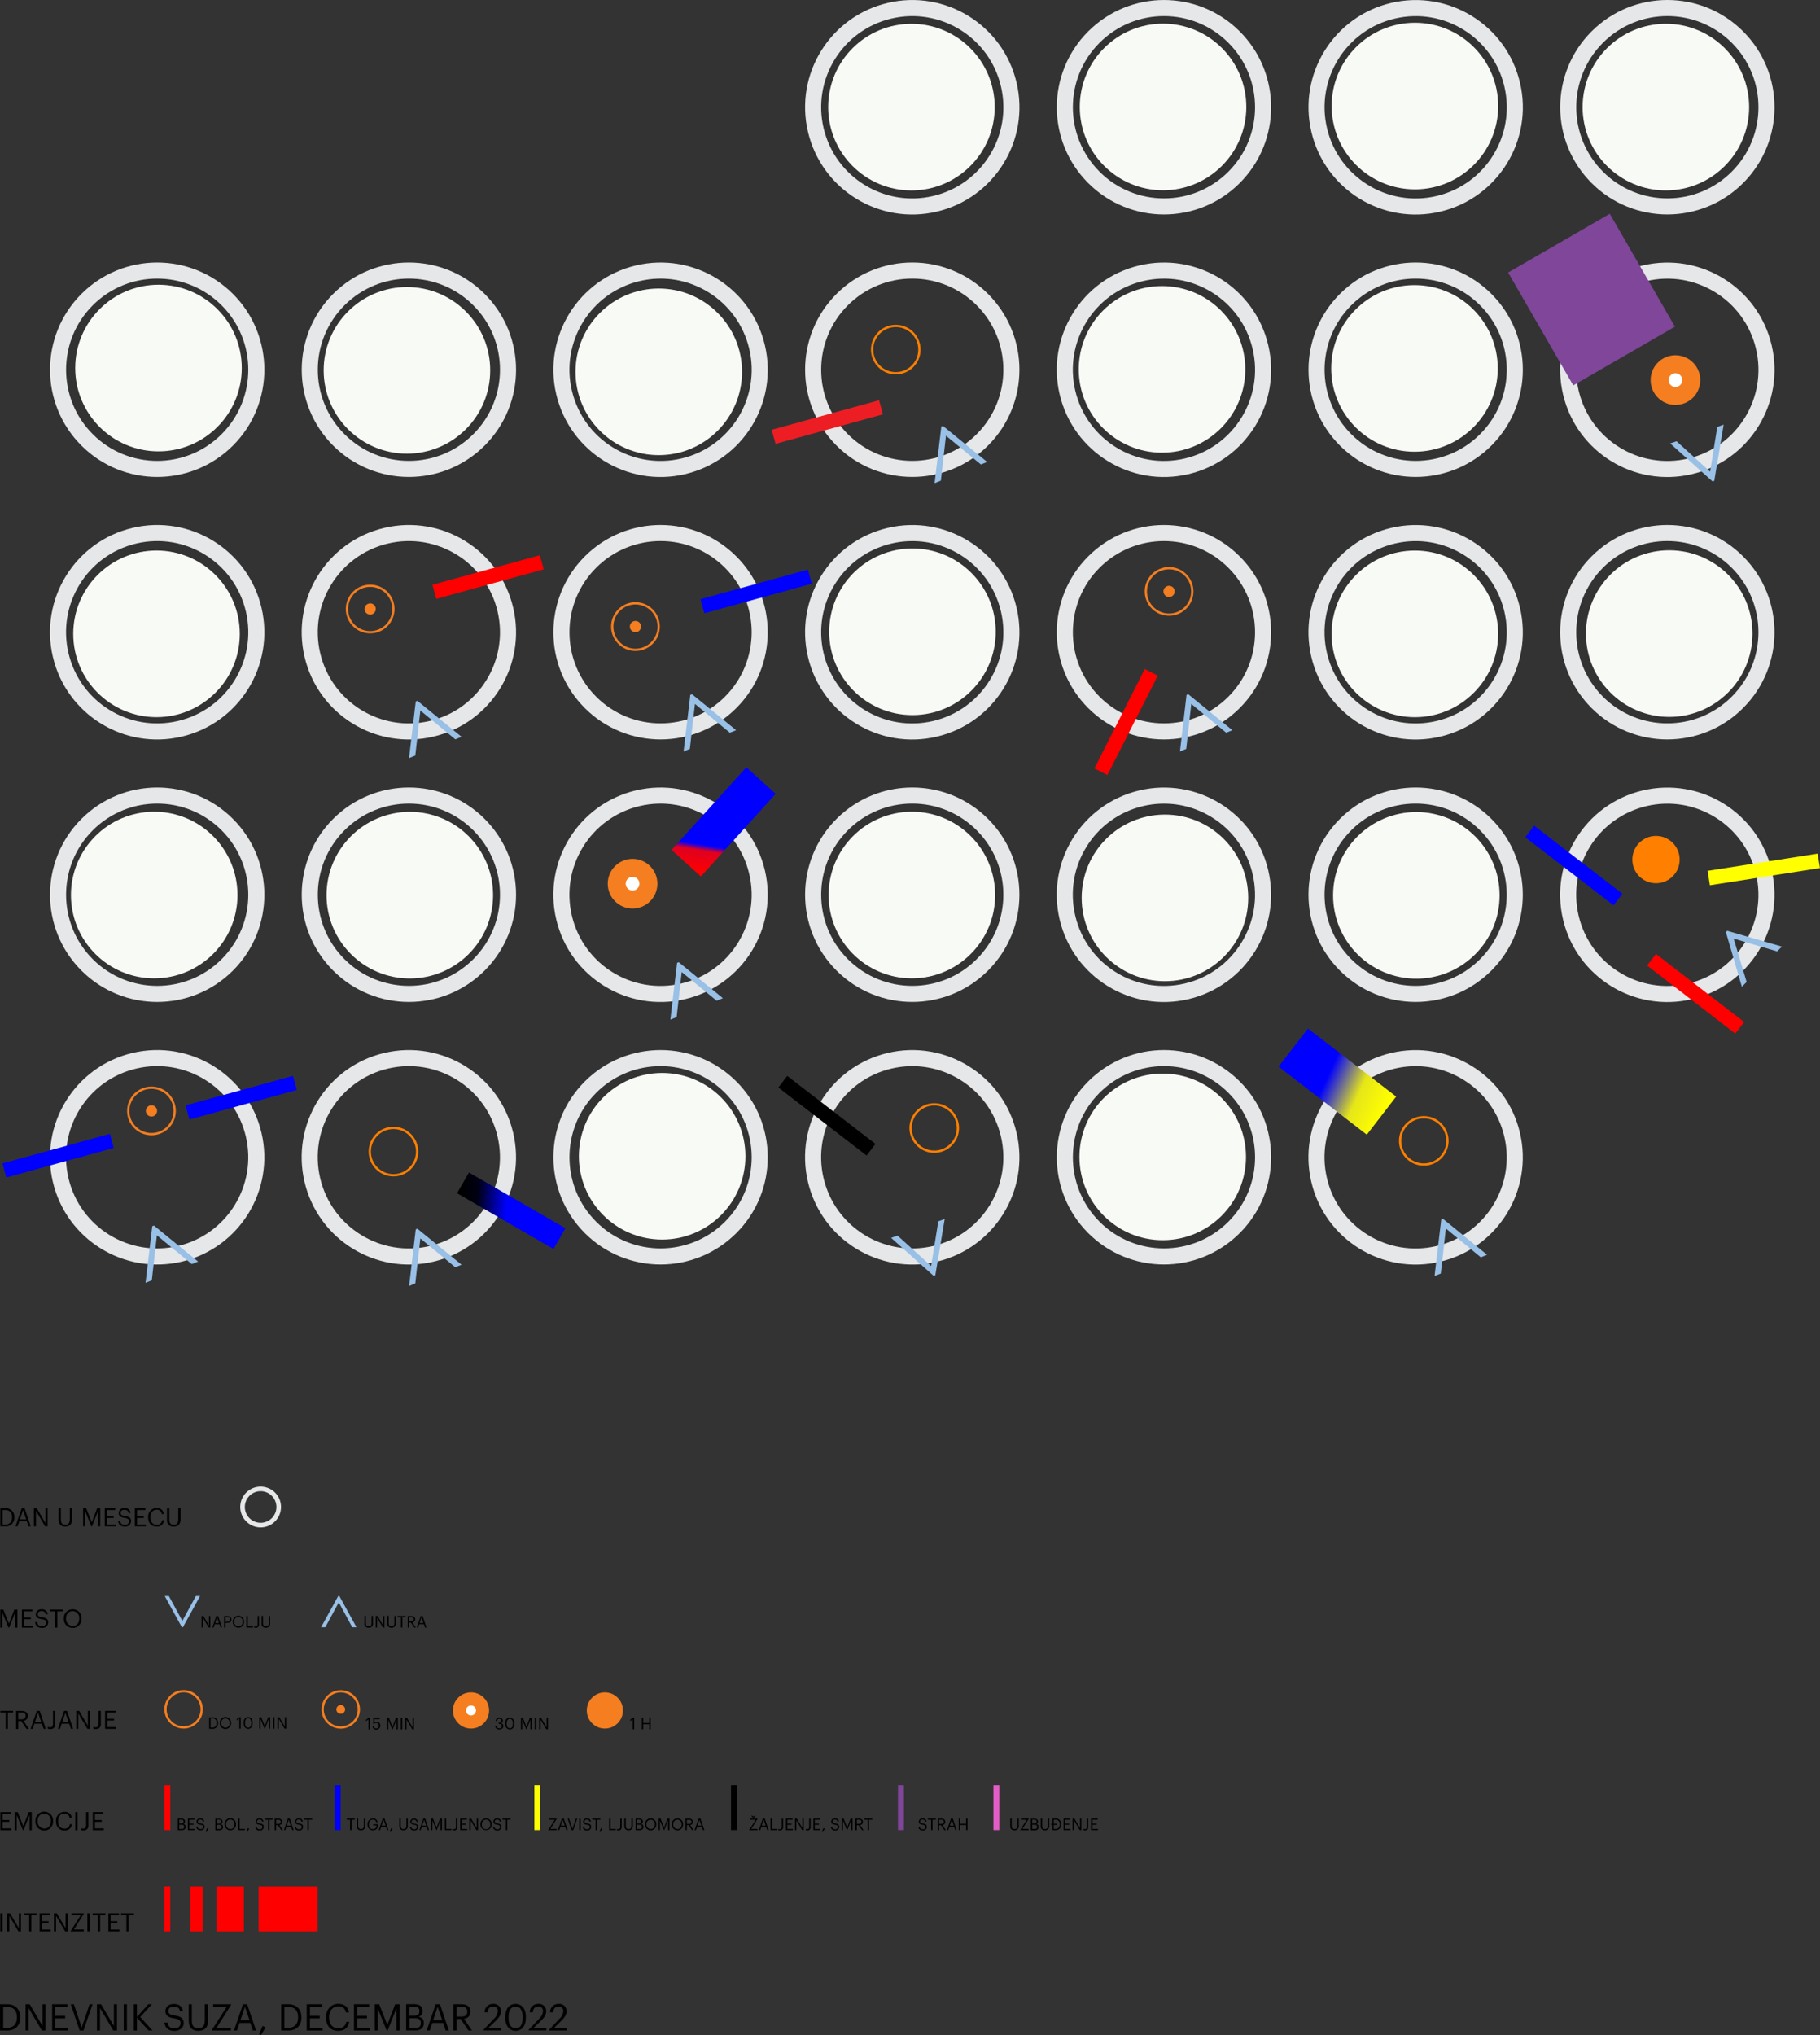 <svg xmlns="http://www.w3.org/2000/svg" xmlns:xlink="http://www.w3.org/1999/xlink" viewBox="0 0 792.92 886.19">
  <rect x="0" y="0" width="792.92" height="886.19" fill="#333333" stroke="none"/>
  <defs>
    <linearGradient id="linear-gradient" x1="405.86" y1="372.11" x2="384.58" y2="408.96" gradientTransform="matrix(-0.4, 0.96, -1.45, -0.26, 1063.12, 101.97)" gradientUnits="userSpaceOnUse">
      <stop offset="0.75" stop-color="blue"/>
      <stop offset="0.8" stop-color="#df0020"/>
      <stop offset="1" stop-color="red"/>
    </linearGradient>
    <linearGradient id="linear-gradient-2" x1="576.64" y1="501.38" x2="618.95" y2="501.38" gradientTransform="matrix(2.01, 0.79, -2.61, 0.61, 710.02, -286.8)" gradientUnits="userSpaceOnUse">
      <stop offset="0.31" stop-color="blue"/>
      <stop offset="0.44" stop-color="blue"/>
      <stop offset="0.74" stop-color="#e6e619"/>
      <stop offset="1" stop-color="#ff0"/>
    </linearGradient>
    <linearGradient id="linear-gradient-3" x1="224.63" y1="543.17" x2="271.01" y2="543.17" gradientTransform="matrix(0.6, 0.87, -1.04, 0.5, 659.52, 62.73)" gradientUnits="userSpaceOnUse">
      <stop offset="0.02"/>
      <stop offset="0.18" stop-color="#000013"/>
      <stop offset="0.45" stop-color="blue"/>
      <stop offset="0.96" stop-color="blue"/>
    </linearGradient>
  </defs>
  <title>dnevnik suza</title>
  <g id="OSTALO2">
    <g id="OSTALO22">
      <g id="OSTALO">
        <path d="M169.12,716.72h.5l7.46,13.58h-1.84l-5.87-10.82L163.5,730.3h-1.84Z" transform="translate(-21.77 -21.7)" fill="#99c0e6"/>
      </g>
      <g id="OSTALO-2" data-name="OSTALO">
        <path d="M95.35,716.72l5.87,10.82,5.87-10.82h1.84l-7.46,13.58H101l-7.46-13.58Z" transform="translate(-21.77 -21.7)" fill="#99c0e6"/>
      </g>
      <g id="OSTALO-3" data-name="OSTALO">
        <circle cx="263.52" cy="744.85" r="7.88" fill="#f47e20"/>
      </g>
      <g id="OSTALO-4" data-name="OSTALO">
        <path d="M101.76,774.43a8.38,8.38,0,1,1,8.38-8.38A8.39,8.39,0,0,1,101.76,774.43Zm0-15.76a7.38,7.38,0,1,0,7.38,7.38A7.39,7.39,0,0,0,101.76,758.67Z" transform="translate(-21.77 -21.7)" fill="#f47e20"/>
      </g>
      <g id="OSTALO-5" data-name="OSTALO">
        <path d="M135.32,686.82a8.88,8.88,0,1,1,8.88-8.88A8.89,8.89,0,0,1,135.32,686.82Zm0-15.76a6.88,6.88,0,1,0,6.88,6.88A6.89,6.89,0,0,0,135.32,671.06Z" transform="translate(-21.77 -21.7)" fill="#e6e7e8"/>
      </g>
      <g id="OSTALO-6" data-name="OSTALO">
        <path d="M170.22,774.47a8.38,8.38,0,1,1,8.38-8.38A8.39,8.39,0,0,1,170.22,774.47Zm0-15.76a7.38,7.38,0,1,0,7.38,7.38A7.39,7.39,0,0,0,170.22,758.71Z" transform="translate(-21.77 -21.7)" fill="#f47e20"/>
        <circle cx="148.45" cy="744.39" r="1.91" fill="#f47e20"/>
      </g>
      <g id="OSTALO-7" data-name="OSTALO">
        <circle cx="205.2" cy="744.85" r="7.88" fill="#f47e20"/>
        <circle cx="205.2" cy="744.85" r="2.18" fill="#fff"/>
      </g>
      <g id="OSTALO-8" data-name="OSTALO">
        <rect x="71.67" y="777.42" width="2.56" height="19.51" fill="red"/>
      </g>
      <g id="OSTALO-9" data-name="OSTALO">
        <rect x="71.65" y="821.52" width="2.56" height="19.51" fill="red"/>
      </g>
      <g id="OSTALO-10" data-name="OSTALO">
        <rect x="82.88" y="821.52" width="5.47" height="19.51" fill="red"/>
      </g>
      <g id="OSTALO-11" data-name="OSTALO">
        <rect x="94.38" y="821.52" width="11.86" height="19.51" fill="red"/>
      </g>
      <g id="OSTALO-12" data-name="OSTALO">
        <rect x="112.68" y="821.52" width="25.7" height="19.51" fill="red"/>
      </g>
      <g id="OSTALO-13" data-name="OSTALO">
        <rect x="145.85" y="777.42" width="2.56" height="19.51" fill="blue"/>
      </g>
      <g id="OSTALO-14" data-name="OSTALO">
        <rect x="232.8" y="777.42" width="2.56" height="19.51" fill="#ff0"/>
      </g>
      <g id="OSTALO-15" data-name="OSTALO">
        <rect x="318.48" y="777.42" width="2.56" height="19.51"/>
      </g>
      <g id="OSTALO-16" data-name="OSTALO">
        <rect x="391.23" y="777.42" width="2.56" height="19.51" fill="#7f469a"/>
      </g>
      <g id="OSTALO-17" data-name="OSTALO">
        <rect x="432.81" y="777.42" width="2.56" height="19.51" fill="#e25dc6"/>
      </g>
    </g>
  </g>
  <g id="KRUGOVI">
    <g id="KRUGOVI11">
      <circle id="KRUG" cx="419.22" cy="68.4" r="43.19" transform="translate(-26.27 76.44) rotate(-13.28)" fill="none" stroke="#e6e7e8" stroke-miterlimit="10" stroke-width="7"/>
      <circle id="KRUG-2" data-name="KRUG" cx="528.87" cy="68.4" r="43.19" transform="translate(84.77 372.3) rotate(-45)" fill="none" stroke="#e6e7e8" stroke-miterlimit="10" stroke-width="7"/>
      <circle id="KRUG-3" data-name="KRUG" cx="638.53" cy="68.4" r="43.19" transform="translate(-20.4 126.83) rotate(-13.28)" fill="none" stroke="#e6e7e8" stroke-miterlimit="10" stroke-width="7"/>
      <circle id="KRUG-4" data-name="KRUG" cx="748.18" cy="68.4" r="43.19" transform="translate(149.01 527.37) rotate(-45)" fill="none" stroke="#e6e7e8" stroke-miterlimit="10" stroke-width="7"/>
      <circle id="KRUG-5" data-name="KRUG" cx="90.25" cy="182.71" r="43.19" transform="translate(-124.53 95.63) rotate(-45)" fill="none" stroke="#e6e7e8" stroke-miterlimit="10" stroke-width="7"/>
      <circle id="KRUG-6" data-name="KRUG" cx="199.91" cy="182.71" r="43.19" transform="translate(-92.41 173.17) rotate(-45)" fill="none" stroke="#e6e7e8" stroke-miterlimit="10" stroke-width="7"/>
      <circle id="KRUG-7" data-name="KRUG" cx="309.56" cy="182.71" r="43.19" transform="translate(-55.46 54.31) rotate(-13.28)" fill="none" stroke="#e6e7e8" stroke-miterlimit="10" stroke-width="7"/>
      <circle id="KRUG-8" data-name="KRUG" cx="419.22" cy="182.71" r="43.19" transform="translate(-28.18 328.24) rotate(-45)" fill="none" stroke="#e6e7e8" stroke-miterlimit="10" stroke-width="7"/>
      <circle id="KRUG-9" data-name="KRUG" cx="528.87" cy="182.71" r="43.19" transform="translate(-49.6 104.69) rotate(-13.28)" fill="none" stroke="#e6e7e8" stroke-miterlimit="10" stroke-width="7"/>
      <circle id="KRUG-10" data-name="KRUG" cx="638.53" cy="182.71" r="43.19" transform="translate(36.06 483.32) rotate(-45)" fill="none" stroke="#e6e7e8" stroke-miterlimit="10" stroke-width="7"/>
      <circle id="KRUG-11" data-name="KRUG" cx="748.18" cy="182.71" r="43.19" transform="translate(-43.73 155.08) rotate(-13.28)" fill="none" stroke="#e6e7e8" stroke-miterlimit="10" stroke-width="7"/>
      <circle id="KRUG-12" data-name="KRUG" cx="90.25" cy="297.02" r="43.19" transform="translate(-87.59 6.98) rotate(-13.28)" fill="none" stroke="#e6e7e8" stroke-miterlimit="10" stroke-width="7"/>
      <circle id="KRUG-13" data-name="KRUG" cx="199.91" cy="297.02" r="43.19" transform="translate(-84.66 32.17) rotate(-13.28)" fill="none" stroke="#e6e7e8" stroke-miterlimit="10" stroke-width="7"/>
      <circle id="KRUG-14" data-name="KRUG" cx="309.56" cy="297.02" r="43.19" transform="translate(-141.13 284.18) rotate(-45)" fill="none" stroke="#e6e7e8" stroke-miterlimit="10" stroke-width="7"/>
      <circle id="KRUG-15" data-name="KRUG" cx="419.22" cy="297.02" r="43.19" transform="translate(-78.79 82.56) rotate(-13.28)" fill="none" stroke="#e6e7e8" stroke-miterlimit="10" stroke-width="7"/>
      <circle id="KRUG-16" data-name="KRUG" cx="528.87" cy="297.02" r="43.19" transform="translate(-76.89 439.26) rotate(-45)" fill="none" stroke="#e6e7e8" stroke-miterlimit="10" stroke-width="7"/>
      <circle id="KRUG-17" data-name="KRUG" cx="638.53" cy="297.02" r="43.19" transform="translate(-72.93 132.94) rotate(-13.28)" fill="none" stroke="#e6e7e8" stroke-miterlimit="10" stroke-width="7"/>
      <circle id="KRUG-18" data-name="KRUG" cx="748.18" cy="297.02" r="43.19" transform="translate(-12.66 594.33) rotate(-45)" fill="none" stroke="#e6e7e8" stroke-miterlimit="10" stroke-width="7"/>
      <circle id="KRUG-19" data-name="KRUG" cx="90.25" cy="411.33" r="43.19" transform="translate(-286.19 162.59) rotate(-45)" fill="none" stroke="#e6e7e8" stroke-miterlimit="10" stroke-width="7"/>
      <circle id="KRUG-20" data-name="KRUG" cx="199.91" cy="411.33" r="43.19" transform="translate(-254.07 240.13) rotate(-45)" fill="none" stroke="#e6e7e8" stroke-miterlimit="10" stroke-width="7"/>
      <circle id="KRUG-21" data-name="KRUG" cx="309.56" cy="411.33" r="43.19" transform="translate(-107.99 60.42) rotate(-13.28)" fill="none" stroke="#e6e7e8" stroke-miterlimit="10" stroke-width="7"/>
      <circle id="KRUG-22" data-name="KRUG" cx="419.22" cy="411.33" r="43.19" transform="translate(-189.84 395.2) rotate(-45)" fill="none" stroke="#e6e7e8" stroke-miterlimit="10" stroke-width="7"/>
      <circle id="KRUG-23" data-name="KRUG" cx="528.87" cy="411.33" r="43.19" transform="translate(-102.13 110.81) rotate(-13.28)" fill="none" stroke="#e6e7e8" stroke-miterlimit="10" stroke-width="7"/>
      <circle id="KRUG-24" data-name="KRUG" cx="638.53" cy="411.33" r="43.19" transform="translate(-125.61 550.28) rotate(-45)" fill="none" stroke="#e6e7e8" stroke-miterlimit="10" stroke-width="7"/>
      <circle id="KRUG-25" data-name="KRUG" cx="748.18" cy="411.33" r="43.19" transform="translate(-96.26 161.2) rotate(-13.28)" fill="none" stroke="#e6e7e8" stroke-miterlimit="10" stroke-width="7"/>
      <circle id="KRUG-26" data-name="KRUG" cx="90.25" cy="525.65" r="43.19" transform="translate(-140.12 13.09) rotate(-13.28)" fill="none" stroke="#e6e7e8" stroke-miterlimit="10" stroke-width="7"/>
      <circle id="KRUG-27" data-name="KRUG" cx="199.91" cy="525.65" r="43.19" transform="translate(-137.19 38.29) rotate(-13.28)" fill="none" stroke="#e6e7e8" stroke-miterlimit="10" stroke-width="7"/>
      <circle id="KRUG-28" data-name="KRUG" cx="309.56" cy="525.65" r="43.19" transform="translate(-302.79 351.15) rotate(-45)" fill="none" stroke="#e6e7e8" stroke-miterlimit="10" stroke-width="7"/>
      <circle id="KRUG-29" data-name="KRUG" cx="419.22" cy="525.65" r="43.19" transform="translate(-131.32 88.67) rotate(-13.28)" fill="none" stroke="#e6e7e8" stroke-miterlimit="10" stroke-width="7"/>
      <circle id="KRUG-30" data-name="KRUG" cx="528.87" cy="525.65" r="43.19" transform="translate(-238.55 506.22) rotate(-45)" fill="none" stroke="#e6e7e8" stroke-miterlimit="10" stroke-width="7"/>
      <circle id="KRUG-31" data-name="KRUG" cx="638.53" cy="525.65" r="43.19" transform="translate(-125.46 139.06) rotate(-13.28)" fill="none" stroke="#e6e7e8" stroke-miterlimit="10" stroke-width="7"/>
    </g>
  </g>
  <g id="PODACI">
    <g id="PODACI11">
      <path id="PODACI-2" data-name="PODACI" d="M322.51,324.29l.74-.29,19.23,15.67-2.72,1.11-15.22-12.54-2.22,19.59-2.73,1.11Z" transform="translate(-21.77 -21.7)" fill="#99c0e6"/>
      <g id="PODACI-3" data-name="PODACI">
        <path id="PODACI-4" data-name="PODACI" d="M202.89,327.18l.73-.3,19.24,15.68-2.73,1.1-15.22-12.54-2.21,19.6-2.73,1.1Z" transform="translate(-21.77 -21.7)" fill="#99c0e6"/>
        <path id="PODACI-5" data-name="PODACI" d="M431.87,207.48l.74-.29,19.24,15.68-2.73,1.1L433.9,211.43,431.68,231l-2.73,1.1Z" transform="translate(-21.77 -21.7)" fill="#99c0e6"/>
        <path id="PODACI-6" data-name="PODACI" d="M538.71,324.29l.73-.29,19.24,15.67L556,340.78l-15.22-12.54-2.21,19.59-2.73,1.11Z" transform="translate(-21.77 -21.7)" fill="#99c0e6"/>
        <circle id="PODACI-7" data-name="PODACI" cx="390.26" cy="152.23" r="10.31" fill="none" stroke="#ff7f00" stroke-miterlimit="10"/>
        <g id="PODACI-8" data-name="PODACI">
          <circle id="PODACI-9" data-name="PODACI" cx="161.27" cy="265.2" r="10.12" fill="none" stroke="#f47e20" stroke-miterlimit="10"/>
          <circle id="PODACI-10" data-name="PODACI" cx="161.27" cy="265.2" r="2.45" fill="#f47e20"/>
        </g>
        <g id="PODACI-11" data-name="PODACI">
          <circle id="PODACI-12" data-name="PODACI" cx="276.85" cy="272.85" r="10.12" fill="none" stroke="#f47e20" stroke-miterlimit="10"/>
          <circle id="PODACI-13" data-name="PODACI" cx="276.85" cy="272.85" r="2.45" fill="#f47e20"/>
        </g>
        <g id="PODACI-14" data-name="PODACI">
          <circle id="PODACI-15" data-name="PODACI" cx="509.33" cy="257.54" r="10.12" fill="none" stroke="#f47e20" stroke-miterlimit="10"/>
          <circle id="PODACI-16" data-name="PODACI" cx="509.33" cy="257.54" r="2.45" fill="#f47e20"/>
        </g>
        <rect id="PODACI-17" data-name="PODACI" x="231.21" y="248.71" width="6.36" height="48.53" transform="translate(11.5 549.61) rotate(-105.36)" fill="red"/>
        <rect id="PODACI-18" data-name="PODACI" x="347.97" y="254.98" width="6.36" height="48.53" transform="translate(153.16 670.13) rotate(-105.36)" fill="blue"/>
        <rect id="PODACI-19" data-name="PODACI" x="509.22" y="311.84" width="6.36" height="48.53" transform="translate(185.34 -216.93) rotate(26.86)" fill="red"/>
        <rect id="PODACI-20" data-name="PODACI" x="379" y="181.22" width="6.36" height="48.53" transform="translate(263.53 606.75) rotate(-105.36)" fill="#ec1e24"/>
        <g id="PODACI-21" data-name="PODACI">
          <path d="M752.19,213.85l14.61,13.24,3.14-19.47,2.77-1-4.08,24.48-.75.26-18.47-16.57Z" transform="translate(-21.77 -21.7)" fill="#99c0e6"/>
          <g>
            <circle cx="729.94" cy="165.52" r="10.82" fill="#f47e20"/>
            <circle cx="729.94" cy="165.52" r="2.99" fill="#fff"/>
          </g>
          <rect x="689.57" y="123.77" width="51.15" height="56.76" transform="translate(1388.79 -95.35) rotate(150)" fill="#7f469a"/>
          <g>
            <path d="M316.75,441l.73-.3,19.24,15.68-2.73,1.1L318.77,445l-2.21,19.6-2.73,1.1Z" transform="translate(-21.77 -21.7)" fill="#99c0e6"/>
            <g>
              <circle cx="275.59" cy="384.82" r="10.82" fill="#f47e20"/>
              <circle cx="275.59" cy="384.82" r="2.99" fill="#fff"/>
            </g>
            <rect x="328.37" y="355.34" width="17.24" height="48.53" transform="translate(310.18 865.47) rotate(-137.83)" fill="url(#linear-gradient)"/>
            <g>
              <path d="M202.89,557.06l.73-.3,19.24,15.68-2.73,1.1L204.91,561l-2.21,19.6L200,581.7Z" transform="translate(-21.77 -21.7)" fill="#99c0e6"/>
              <path d="M649.68,552.73l.73-.29,19.24,15.67-2.73,1.11L651.7,556.68l-2.21,19.59-2.73,1.11Z" transform="translate(-21.77 -21.7)" fill="#99c0e6"/>
              <path d="M773.69,427.6l.56-.57,23.85,6.88L796,436l-18.92-5.57,5.65,18.89-2.08,2.09Z" transform="translate(-21.77 -21.7)" fill="#99c0e6"/>
              <path d="M88.1,555.68l.73-.3,19.24,15.68-2.73,1.11L90.12,559.63l-2.21,19.59-2.73,1.11Z" transform="translate(-21.77 -21.7)" fill="#99c0e6"/>
              <path d="M412.82,559.77,427.43,573l3.14-19.47,2.78-1-4.08,24.48-.75.27L410,560.74Z" transform="translate(-21.77 -21.7)" fill="#99c0e6"/>
              <circle cx="407.03" cy="491.22" r="10.31" fill="none" stroke="#ff7f00" stroke-miterlimit="10"/>
              <circle cx="171.41" cy="501.47" r="10.31" fill="none" stroke="#ff7f00" stroke-miterlimit="10"/>
              <circle cx="620.3" cy="496.81" r="10.31" fill="none" stroke="#ff7f00" stroke-miterlimit="10"/>
              <circle cx="721.47" cy="374.32" r="10.31" fill="#ff7f00"/>
              <g>
                <circle cx="65.99" cy="483.76" r="10.12" fill="none" stroke="#f47e20" stroke-miterlimit="10"/>
                <circle cx="65.99" cy="483.76" r="2.45" fill="#f47e20"/>
              </g>
              <rect x="123.66" y="475.41" width="6.36" height="48.53" transform="translate(-343.14 732.66) rotate(-105.36)" fill="blue"/>
              <rect x="43.88" y="500.67" width="6.36" height="48.53" transform="translate(-468.41 687.68) rotate(-105.36)" fill="blue"/>
              <rect x="704.29" y="374.4" width="6.36" height="48.53" transform="translate(-62 693.79) rotate(-52.37)" fill="blue"/>
              <rect x="593.96" y="468.49" width="20.96" height="48.53" transform="translate(-176.64 648.84) rotate(-52.37)" fill="url(#linear-gradient-2)"/>
              <rect x="378.85" y="483.33" width="6.36" height="48.53" transform="translate(-274.99 478.49) rotate(-52.37)"/>
              <rect x="787.05" y="376.07" width="6.36" height="48.53" transform="translate(495.02 1221.22) rotate(-98.89)" fill="#ff0"/>
              <rect x="757.35" y="430.26" width="6.36" height="48.53" transform="translate(-85.58 757.56) rotate(-52.37)" fill="red"/>
              <rect x="239.28" y="524.67" width="10.41" height="48.53" transform="translate(-374.91 464.5) rotate(-60)" fill="url(#linear-gradient-3)"/>
            </g>
          </g>
        </g>
      </g>
      <circle id="SIVI" cx="397.09" cy="46.65" r="36.28" fill="#f8faf6"/>
      <circle id="SIVI-2" data-name="SIVI" cx="506.7" cy="46.58" r="36.28" fill="#f8faf6"/>
      <circle id="SIVI-3" data-name="SIVI" cx="616.44" cy="46.18" r="36.28" fill="#f8faf6"/>
      <circle id="SIVI-4" data-name="SIVI" cx="725.77" cy="46.64" r="36.28" fill="#f8faf6"/>
      <circle id="SIVI-5" data-name="SIVI" cx="69.05" cy="160.27" r="36.28" fill="#f8faf6"/>
      <circle id="SIVI-6" data-name="SIVI" cx="177.29" cy="161.27" r="36.28" fill="#f8faf6"/>
      <circle id="SIVI-7" data-name="SIVI" cx="287.01" cy="161.92" r="36.28" fill="#f8faf6"/>
      <circle id="SIVI-8" data-name="SIVI" cx="506.26" cy="160.84" r="36.28" fill="#f8faf6"/>
      <circle id="SIVI-9" data-name="SIVI" cx="616.25" cy="160.43" r="36.28" fill="#f8faf6"/>
      <circle id="SIVI-10" data-name="SIVI" cx="68.19" cy="276.02" r="36.28" fill="#f8faf6"/>
      <circle id="SIVI-11" data-name="SIVI" cx="397.53" cy="275.12" r="36.28" fill="#f8faf6"/>
      <circle id="SIVI-12" data-name="SIVI" cx="616.42" cy="276.03" r="36.28" fill="#f8faf6"/>
      <circle id="SIVI-13" data-name="SIVI" cx="727.23" cy="275.91" r="36.28" fill="#f8faf6"/>
      <circle id="SIVI-14" data-name="SIVI" cx="67.19" cy="389.76" r="36.28" fill="#f8faf6"/>
      <circle id="SIVI-15" data-name="SIVI" cx="178.54" cy="389.81" r="36.28" fill="#f8faf6"/>
      <circle id="SIVI-16" data-name="SIVI" cx="397.28" cy="389.76" r="36.28" fill="#f8faf6"/>
      <circle id="SIVI-17" data-name="SIVI" cx="507.53" cy="391" r="36.28" fill="#f8faf6"/>
      <circle id="SIVI-18" data-name="SIVI" cx="617.06" cy="389.9" r="36.28" fill="#f8faf6"/>
      <circle id="SIVI-19" data-name="SIVI" cx="288.48" cy="503.51" r="36.28" fill="#f8faf6"/>
      <circle id="SIVI-20" data-name="SIVI" cx="506.56" cy="503.78" r="36.28" fill="#f8faf6"/>
    </g>
  </g>
  <g id="TEKSTOVI">
    <g id="TEKSTOVI11">
      <path d="M24.79,894.48h-3v11.45h3c4,0,5.83-2.51,5.83-5.68v-.15C30.59,896.92,28.73,894.48,24.79,894.48Zm4.36,5.75c0,2.8-1.48,4.56-4.42,4.56H23.16V895.6h1.55c3.16,0,4.44,1.86,4.44,4.5Z" transform="translate(-21.77 -21.7)"/>
      <polygon points="18.52 882.24 12.95 872.78 11.14 872.78 11.14 884.22 12.46 884.22 12.46 874.41 18.24 884.22 19.84 884.22 19.84 872.78 18.52 872.78 18.52 882.24"/>
      <polygon points="24.11 878.94 28.37 878.94 28.37 877.8 24.11 877.8 24.11 873.91 29.39 873.91 29.39 872.78 22.72 872.78 22.72 884.22 29.68 884.22 29.68 883.09 24.11 883.09 24.11 878.94"/>
      <polygon points="35.6 882.88 32.19 872.78 30.82 872.78 34.7 884.22 36.37 884.22 40.32 872.78 39.01 872.78 35.6 882.88"/>
      <polygon points="49.62 882.24 44.05 872.78 42.24 872.78 42.24 884.22 43.57 884.22 43.57 874.41 49.35 884.22 50.95 884.22 50.95 872.78 49.62 872.78 49.62 882.24"/>
      <rect x="53.9" y="872.78" width="1.39" height="11.44"/>
      <polygon points="66.18 872.76 64.63 872.76 59.65 878.28 59.65 872.78 58.26 872.78 58.26 884.22 59.65 884.22 59.65 878.64 64.75 884.22 66.44 884.22 61.09 878.33 66.18 872.76"/>
      <path d="M97.88,899.37c-2.34-.36-2.75-.93-2.75-2s.81-1.86,2.38-1.86,2.42.59,2.69,2h1.25c-.22-2-1.65-3.15-3.94-3.15s-3.68,1.34-3.68,3.1c0,2,1.42,2.79,3.83,3.16,2.17.35,2.76.89,2.76,2.19a2.32,2.32,0,0,1-2.6,2.16c-2.31,0-2.85-1.15-3-2.51H93.45c.2,1.95,1.31,3.63,4.37,3.63,2.27,0,4-1.45,4-3.38C101.77,900.53,100.42,899.77,97.88,899.37Z" transform="translate(-21.77 -21.7)"/>
      <path d="M111,901.38c0,2.8-1.09,3.54-2.91,3.54s-2.75-.93-2.75-3.33v-7.11H104v7.27c0,2.79,1.49,4.32,4.12,4.32,2.94,0,4.34-1.71,4.34-4.5v-7.09H111Z" transform="translate(-21.77 -21.7)"/>
      <polygon points="92.86 873.91 98.77 873.91 92.29 884 92.29 884.22 100.59 884.22 100.59 883.04 94.38 883.04 100.69 872.99 100.69 872.78 92.86 872.78 92.86 873.91"/>
      <path d="M127.64,894.48l-3.94,11.45H125l1.11-3.3h4.72l1.12,3.3h1.38l-3.88-11.45Zm-1.14,7,2-5.89,2,5.89Z" transform="translate(-21.77 -21.7)"/>
      <polygon points="112.88 885.74 113.74 886.19 115.71 882.85 114.42 882.24 112.88 885.74"/>
      <path d="M147.29,894.48h-3v11.45h3c4,0,5.83-2.51,5.83-5.68v-.15C153.08,896.92,151.22,894.48,147.29,894.48Zm4.35,5.75c0,2.8-1.47,4.56-4.42,4.56h-1.57V895.6h1.56c3.15,0,4.43,1.86,4.43,4.5Z" transform="translate(-21.77 -21.7)"/>
      <polygon points="135.02 878.94 139.28 878.94 139.28 877.8 135.02 877.8 135.02 873.91 140.31 873.91 140.31 872.78 133.63 872.78 133.63 884.22 140.59 884.22 140.59 883.09 135.02 883.09 135.02 878.94"/>
      <path d="M169.11,904.94c-2.46,0-3.94-1.77-3.94-4.68v-.13c0-2.88,1.59-4.72,4-4.72a2.89,2.89,0,0,1,3.25,2.64h1.37c-.24-2.48-2.25-3.74-4.64-3.74-3.1,0-5.38,2.45-5.38,5.84v.13c0,3.52,2,5.79,5.35,5.79,2.56,0,4.39-1.29,4.79-3.94h-1.3A3.17,3.17,0,0,1,169.11,904.94Z" transform="translate(-21.77 -21.7)"/>
      <polygon points="155.6 878.94 159.86 878.94 159.86 877.8 155.6 877.8 155.6 873.91 160.88 873.91 160.88 872.78 154.21 872.78 154.21 884.22 161.17 884.22 161.17 883.09 155.6 883.09 155.6 878.94"/>
      <polygon points="168.74 881.7 165.2 872.78 163.26 872.78 163.26 884.22 164.54 884.22 164.54 874.59 168.46 884.22 168.9 884.22 172.69 874.59 172.69 884.22 174.08 884.22 174.08 872.78 172.16 872.78 168.74 881.7"/>
      <path d="M204.12,899.93a2.35,2.35,0,0,0,1.73-2.42v-.07c0-2.25-1.56-3-3.68-3h-3.45v11.45h3.93c2.29,0,3.76-1,3.76-3.2v-.07C206.41,901.17,205.78,900.33,204.12,899.93Zm-4-4.36h2c1.6,0,2.36.53,2.36,1.83v.06c0,1.41-.64,2-2.32,2h-2.08Zm5,7.14c0,1.39-.77,2.13-2.44,2.13h-2.52v-4.27h2.33c1.84,0,2.63.67,2.63,2.08Z" transform="translate(-21.77 -21.7)"/>
      <path d="M211.59,894.48l-3.94,11.45H209l1.11-3.3h4.72l1.12,3.3h1.38l-3.88-11.45Zm-1.14,7,2-5.89,2,5.89Z" transform="translate(-21.77 -21.7)"/>
      <path d="M226.74,897.73v-.06c0-2.29-1.8-3.19-4-3.19H219.3v11.45h1.39v-5h1.76l3.41,5h1.56l-3.51-5.08A3.07,3.07,0,0,0,226.74,897.73Zm-6.05,2.12V895.6h2.15c1.55,0,2.51.52,2.51,2.07v.06c0,1.41-.88,2.12-2.51,2.12Z" transform="translate(-21.77 -21.7)"/>
      <path d="M237.75,901.72c1.41-1.38,2.31-2.76,2.31-4.16a3.12,3.12,0,0,0-3.46-3.22,3.59,3.59,0,0,0-3.72,3.66h1.3c.23-1.79,1.09-2.54,2.42-2.54a1.88,1.88,0,0,1,2.05,2,4.89,4.89,0,0,1-1.65,3.31l-4.55,4.79v.32h7.67v-1.14H234.6Z" transform="translate(-21.77 -21.7)"/>
      <path d="M246.41,894.34c-2.81,0-4.52,2.18-4.52,5.55v.64c0,3.33,1.81,5.54,4.55,5.54s4.43-2.24,4.43-5.57v-.64C250.87,896.6,249.22,894.34,246.41,894.34Zm3.05,6.15c0,2.89-1,4.43-3,4.43s-3.12-1.5-3.12-4.4v-.64c0-2.82,1.15-4.42,3.09-4.42s3.05,1.73,3.05,4.39Z" transform="translate(-21.77 -21.7)"/>
      <path d="M257.43,901.72c1.41-1.38,2.31-2.76,2.31-4.16a3.12,3.12,0,0,0-3.46-3.22,3.59,3.59,0,0,0-3.72,3.66h1.3c.22-1.79,1.09-2.54,2.42-2.54a1.88,1.88,0,0,1,2.05,2,4.89,4.89,0,0,1-1.65,3.31l-4.55,4.79v.32h7.67v-1.14h-5.52Z" transform="translate(-21.77 -21.7)"/>
      <path d="M266.29,901.72c1.41-1.38,2.31-2.76,2.31-4.16a3.12,3.12,0,0,0-3.46-3.22,3.57,3.57,0,0,0-3.71,3.66h1.29c.23-1.79,1.09-2.54,2.42-2.54a1.88,1.88,0,0,1,2.05,2,4.89,4.89,0,0,1-1.65,3.31L261,905.61v.32h7.66v-1.14h-5.52Z" transform="translate(-21.77 -21.7)"/>
      <path d="M28,682.46v-.1a3.61,3.61,0,0,0-4-3.86H21.91v7.86H24A3.65,3.65,0,0,0,28,682.46Zm-5.11,3.12v-6.31h1.07A2.75,2.75,0,0,1,27,682.36v.08a2.8,2.8,0,0,1-3,3.14Z" transform="translate(-21.77 -21.7)"/>
      <path d="M30.19,684.09h3.24l.77,2.27h.95l-2.66-7.86H31.23l-2.7,7.86h.9Zm1.63-4.8,1.36,4.05H30.45Z" transform="translate(-21.77 -21.7)"/>
      <polygon points="15.68 657.91 19.65 664.66 20.75 664.66 20.75 656.79 19.84 656.79 19.84 663.29 16.01 656.79 14.77 656.79 14.77 664.66 15.68 664.66 15.68 657.91"/>
      <path d="M50.18,686.46c2,0,3-1.18,3-3.09V678.5h-1v4.74c0,1.92-.75,2.43-2,2.43s-1.89-.64-1.89-2.29V678.5h-1v5C47.35,685.4,48.37,686.46,50.18,686.46Z" transform="translate(-21.77 -21.7)"/>
      <polygon points="37.1 658.03 39.79 664.66 40.09 664.66 42.7 658.03 42.7 664.66 43.66 664.66 43.66 656.79 42.33 656.79 39.98 662.92 37.55 656.79 36.22 656.79 36.22 664.66 37.1 664.66 37.1 658.03"/>
      <polygon points="50.42 663.88 46.59 663.88 46.59 661.03 49.52 661.03 49.52 660.25 46.59 660.25 46.59 657.57 50.22 657.57 50.22 656.79 45.63 656.79 45.63 664.66 50.42 664.66 50.42 663.88"/>
      <path d="M78.89,684.14c0-1.49-.93-2-2.68-2.29-1.6-.24-1.89-.64-1.89-1.41s.56-1.27,1.64-1.27,1.66.4,1.85,1.39h.86A2.4,2.4,0,0,0,76,678.4a2.28,2.28,0,0,0-2.53,2.13c0,1.4,1,1.91,2.63,2.17,1.49.24,1.9.61,1.9,1.51a1.6,1.6,0,0,1-1.79,1.48c-1.59,0-2-.79-2.08-1.73h-.93c.15,1.35.91,2.5,3,2.5A2.48,2.48,0,0,0,78.89,684.14Z" transform="translate(-21.77 -21.7)"/>
      <polygon points="63.54 663.88 59.71 663.88 59.71 661.03 62.64 661.03 62.64 660.25 59.71 660.25 59.71 657.57 63.34 657.57 63.34 656.79 58.76 656.79 58.76 664.66 63.54 664.66 63.54 663.88"/>
      <path d="M90,685.68c-1.69,0-2.7-1.21-2.7-3.21v-.09c0-2,1.08-3.25,2.71-3.25A2,2,0,0,1,92.2,681h.94A2.91,2.91,0,0,0,90,678.37a3.74,3.74,0,0,0-3.69,4v.09c0,2.42,1.39,4,3.67,4a3,3,0,0,0,3.29-2.71h-.89A2.18,2.18,0,0,1,90,685.68Z" transform="translate(-21.77 -21.7)"/>
      <path d="M97.43,686.46c2,0,3-1.18,3-3.09V678.5h-1v4.74c0,1.92-.75,2.43-2,2.43s-1.89-.64-1.89-2.29V678.5h-1v5A2.63,2.63,0,0,0,97.43,686.46Z" transform="translate(-21.77 -21.7)"/>
      <polygon points="1.01 702.15 3.71 708.77 4 708.77 6.61 702.15 6.61 708.77 7.57 708.77 7.57 700.91 6.25 700.91 3.89 707.03 1.46 700.91 0.13 700.91 0.13 708.77 1.01 708.77 1.01 702.15"/>
      <polygon points="14.13 701.69 14.13 700.91 9.55 700.91 9.55 708.77 14.33 708.77 14.33 707.99 10.5 707.99 10.5 705.14 13.43 705.14 13.43 704.36 10.5 704.36 10.5 701.69 14.13 701.69"/>
      <path d="M39.87,723.28c1.09,0,1.66.41,1.85,1.4h.86a2.39,2.39,0,0,0-2.71-2.17,2.29,2.29,0,0,0-2.53,2.14c0,1.39,1,1.91,2.63,2.16s1.91.62,1.91,1.51a1.61,1.61,0,0,1-1.8,1.49c-1.58,0-2-.8-2.08-1.73h-.92c.14,1.34.9,2.5,3,2.5a2.48,2.48,0,0,0,2.72-2.33c0-1.48-.92-2-2.67-2.28s-1.9-.64-1.9-1.41S38.79,723.28,39.87,723.28Z" transform="translate(-21.77 -21.7)"/>
      <polygon points="24.01 708.77 24.97 708.77 24.97 701.69 27.26 701.69 27.26 700.91 21.72 700.91 21.72 701.69 24.01 701.69 24.01 708.77"/>
      <path d="M49.56,726.51v.08a3.85,3.85,0,0,0,3.9,4,3.8,3.8,0,0,0,3.82-4v-.09a3.78,3.78,0,0,0-3.84-4A3.82,3.82,0,0,0,49.56,726.51Zm3.88-3.23a2.89,2.89,0,0,1,2.85,3.19v.09c0,1.9-1.08,3.22-2.83,3.22a3,3,0,0,1-2.91-3.2v-.08C50.55,724.62,51.61,723.28,53.44,723.28Z" transform="translate(-21.77 -21.7)"/>
      <polygon points="5.71 745 0.18 745 0.18 745.78 2.46 745.78 2.46 752.87 3.42 752.87 3.42 745.78 5.71 745.78 5.71 745"/>
      <path d="M33.9,768.94v0c0-1.58-1.24-2.19-2.75-2.19H28.79v7.86h.95v-3.42H31l2.35,3.42h1.06L32,771.08A2.1,2.1,0,0,0,33.9,768.94Zm-1,0c0,1-.6,1.45-1.72,1.45H29.74v-2.91h1.48c1.06,0,1.72.35,1.72,1.42Z" transform="translate(-21.77 -21.7)"/>
      <path d="M37.81,766.71l-2.71,7.86H36l.76-2.26H40l.77,2.26h.94l-2.66-7.86ZM37,771.55l1.37-4,1.36,4Z" transform="translate(-21.77 -21.7)"/>
      <path d="M44.86,772.39c0,1.06-.5,1.5-1.28,1.5a2.4,2.4,0,0,1-1-.22v.79a2.18,2.18,0,0,0,1.1.21,2,2,0,0,0,2.17-2.23v-5.73h-1Z" transform="translate(-21.77 -21.7)"/>
      <path d="M49.68,766.71,47,774.57h.9l.76-2.26h3.25l.77,2.26h.94l-2.66-7.86Zm-.79,4.84,1.37-4,1.36,4Z" transform="translate(-21.77 -21.7)"/>
      <polygon points="39.19 745 38.28 745 38.28 751.5 34.45 745 33.21 745 33.21 752.87 34.12 752.87 34.12 746.12 38.09 752.87 39.19 752.87 39.19 745"/>
      <path d="M64.69,772.39c0,1.06-.5,1.5-1.28,1.5a2.4,2.4,0,0,1-1-.22v.79a2.21,2.21,0,0,0,1.1.21,2,2,0,0,0,2.18-2.23v-5.73h-1Z" transform="translate(-21.77 -21.7)"/>
      <polygon points="50.38 745.78 50.38 745 45.79 745 45.79 752.87 50.58 752.87 50.58 752.09 46.75 752.09 46.75 749.24 49.68 749.24 49.68 748.46 46.75 748.46 46.75 745.78 50.38 745.78"/>
      <polygon points="4.95 796.19 1.12 796.19 1.12 793.34 4.05 793.34 4.05 792.56 1.12 792.56 1.12 789.88 4.75 789.88 4.75 789.1 0.17 789.1 0.17 796.97 4.95 796.97 4.95 796.19"/>
      <polygon points="12.87 796.97 13.83 796.97 13.83 789.1 12.51 789.1 10.15 795.23 7.72 789.1 6.39 789.1 6.39 796.97 7.27 796.97 7.27 790.35 9.97 796.97 10.26 796.97 12.87 790.35 12.87 796.97"/>
      <path d="M44.9,814.68a3.86,3.86,0,1,0-7.71,0v.09a3.86,3.86,0,1,0,7.71,0Zm-1,.08c0,1.9-1.08,3.22-2.83,3.22a3,3,0,0,1-2.9-3.2v-.09c0-1.87,1.06-3.21,2.88-3.21a2.88,2.88,0,0,1,2.85,3.19Z" transform="translate(-21.77 -21.7)"/>
      <path d="M52.18,816.07A2.17,2.17,0,0,1,49.81,818c-1.7,0-2.71-1.21-2.71-3.21v-.09c0-2,1.09-3.24,2.72-3.24a2,2,0,0,1,2.23,1.81h1a2.91,2.91,0,0,0-3.19-2.57,3.74,3.74,0,0,0-3.7,4v.09c0,2.42,1.4,4,3.68,4a3,3,0,0,0,3.28-2.7Z" transform="translate(-21.77 -21.7)"/>
      <rect x="32.81" y="789.1" width="0.96" height="7.87"/>
      <path d="M60.28,810.81h-1v5.69c0,1-.49,1.49-1.27,1.49a2.45,2.45,0,0,1-1-.22v.79a2.24,2.24,0,0,0,1.1.21,2,2,0,0,0,2.18-2.23Z" transform="translate(-21.77 -21.7)"/>
      <polygon points="45.01 789.88 45.01 789.1 40.42 789.1 40.42 796.97 45.21 796.97 45.21 796.19 41.38 796.19 41.38 793.34 44.31 793.34 44.31 792.56 41.38 792.56 41.38 789.88 45.01 789.88"/>
      <rect x="0.14" y="833.15" width="0.96" height="7.87"/>
      <polygon points="8.21 839.65 4.38 833.15 3.14 833.15 3.14 841.02 4.05 841.02 4.05 834.27 8.02 841.02 9.12 841.02 9.12 833.15 8.21 833.15 8.21 839.65"/>
      <polygon points="12.72 841.02 13.67 841.02 13.67 833.93 15.96 833.93 15.96 833.15 10.43 833.15 10.43 833.93 12.72 833.93 12.72 841.02"/>
      <polygon points="18.23 837.39 21.15 837.39 21.15 836.61 18.23 836.61 18.23 833.93 21.86 833.93 21.86 833.15 17.27 833.15 17.27 841.02 22.06 841.02 22.06 840.24 18.23 840.24 18.23 837.39"/>
      <polygon points="23.5 841.02 24.41 841.02 24.41 834.27 28.38 841.02 29.48 841.02 29.48 833.15 28.57 833.15 28.57 839.65 24.74 833.15 23.5 833.15 23.5 841.02"/>
      <polygon points="36.49 840.2 32.22 840.2 36.55 833.29 36.55 833.15 31.17 833.15 31.17 833.93 35.23 833.93 30.78 840.86 30.78 841.02 36.49 841.02 36.49 840.2"/>
      <rect x="38.06" y="833.15" width="0.96" height="7.87"/>
      <polygon points="42.67 841.02 43.63 841.02 43.63 833.93 45.91 833.93 45.91 833.15 40.38 833.15 40.38 833.93 42.67 833.93 42.67 841.02"/>
      <polygon points="48.18 837.39 51.11 837.39 51.11 836.61 48.18 836.61 48.18 833.93 51.81 833.93 51.81 833.15 47.22 833.15 47.22 841.02 52.01 841.02 52.01 840.24 48.18 840.24 48.18 837.39"/>
      <polygon points="58.31 833.15 52.78 833.15 52.78 833.93 55.07 833.93 55.07 841.02 56.02 841.02 56.02 833.93 58.31 833.93 58.31 833.15"/>
      <polygon points="91.62 703.72 91.04 703.72 91.04 707.86 88.6 703.72 87.81 703.72 87.81 708.73 88.39 708.73 88.39 704.44 90.92 708.73 91.62 708.73 91.62 703.72"/>
      <path d="M115.33,729h2.06l.49,1.44h.61l-1.7-5H116l-1.72,5h.57Zm1-3.06.87,2.58H115.5Z" transform="translate(-21.77 -21.7)"/>
      <path d="M120,728.39h.82c.95,0,1.75-.41,1.75-1.47v0c0-1-.79-1.47-1.75-1.47h-1.42v5h.6Zm0-2.47h.86c.68,0,1.1.26,1.1,1v0c0,.64-.39,1-1.1,1H120Z" transform="translate(-21.77 -21.7)"/>
      <path d="M125.67,730.5A2.42,2.42,0,0,0,128.1,728v-.06a2.46,2.46,0,1,0-4.91,0V728A2.44,2.44,0,0,0,125.67,730.5Zm-1.85-2.6a1.84,1.84,0,1,1,3.65,0v.06a1.82,1.82,0,0,1-1.8,2,1.88,1.88,0,0,1-1.85-2Z" transform="translate(-21.77 -21.7)"/>
      <polygon points="110.24 708.23 107.95 708.23 107.95 703.72 107.34 703.72 107.34 708.73 110.24 708.73 110.24 708.23"/>
      <path d="M134.58,729.07v-3.65H134v3.63c0,.67-.32,1-.81,1a1.49,1.49,0,0,1-.67-.14v.5a1.38,1.38,0,0,0,.7.14A1.29,1.29,0,0,0,134.58,729.07Z" transform="translate(-21.77 -21.7)"/>
      <path d="M137.55,730.5a1.74,1.74,0,0,0,1.9-2v-3.11h-.61v3c0,1.23-.48,1.55-1.27,1.55s-1.21-.41-1.21-1.46v-3.11h-.61v3.18A1.68,1.68,0,0,0,137.55,730.5Z" transform="translate(-21.77 -21.7)"/>
      <path d="M116.77,772V772a2.3,2.3,0,0,0-2.54-2.46h-1.32v5h1.31A2.32,2.32,0,0,0,116.77,772Zm-3.25,2v-4h.68a1.75,1.75,0,0,1,1.94,2v0a1.78,1.78,0,0,1-1.93,2Z" transform="translate(-21.77 -21.7)"/>
      <path d="M122.45,772v0a2.46,2.46,0,1,0-4.91,0v0a2.46,2.46,0,1,0,4.91,0Zm-4.28,0V772a1.82,1.82,0,0,1,1.83-2,1.84,1.84,0,0,1,1.82,2v0a1.83,1.83,0,0,1-1.8,2.06A1.88,1.88,0,0,1,118.17,772Z" transform="translate(-21.77 -21.7)"/>
      <polygon points="104.88 752.79 104.88 747.78 104.31 747.78 103.15 748.63 103.15 749.19 104.27 748.39 104.27 752.79 104.88 752.79"/>
      <path d="M127.9,772.14c0,1.45.79,2.42,2,2.42s1.94-1,1.94-2.44v-.28c0-1.43-.72-2.41-1.95-2.41s-2,1-2,2.43Zm.62-.29c0-1.23.5-1.93,1.35-1.93s1.34.75,1.34,1.92v.28c0,1.26-.45,1.94-1.33,1.94s-1.36-.66-1.36-1.93Z" transform="translate(-21.77 -21.7)"/>
      <polygon points="113.52 748.58 115.24 752.79 115.43 752.79 117.08 748.58 117.08 752.79 117.69 752.79 117.69 747.78 116.85 747.78 115.36 751.69 113.81 747.78 112.96 747.78 112.96 752.79 113.52 752.79 113.52 748.58"/>
      <rect x="118.99" y="747.79" width="0.61" height="5.01"/>
      <polygon points="121.47 748.5 124 752.79 124.7 752.79 124.7 747.78 124.12 747.78 124.12 751.92 121.68 747.78 120.89 747.78 120.89 752.79 121.47 752.79 121.47 748.5"/>
      <polygon points="161.16 753.1 161.16 748.09 160.6 748.09 159.44 748.93 159.44 749.5 160.56 748.69 160.56 753.1 161.16 753.1"/>
      <path d="M185.77,772a1.06,1.06,0,0,1,1.06,1.17,1.08,1.08,0,0,1-1.1,1.22,1,1,0,0,1-1.08-.93h-.58a1.48,1.48,0,0,0,1.66,1.42,1.64,1.64,0,0,0,1.72-1.71,1.53,1.53,0,0,0-1.56-1.66,1.48,1.48,0,0,0-1,.35v-1.53h2.31v-.53h-2.81v2.69h.22A1.44,1.44,0,0,1,185.77,772Z" transform="translate(-21.77 -21.7)"/>
      <polygon points="169.15 748.88 170.87 753.1 171.06 753.1 172.72 748.88 172.72 753.1 173.33 753.1 173.33 748.09 172.49 748.09 170.99 751.99 169.44 748.09 168.59 748.09 168.59 753.1 169.15 753.1 169.15 748.88"/>
      <rect x="174.62" y="748.09" width="0.61" height="5.01"/>
      <polygon points="176.52 753.1 177.1 753.1 177.1 748.81 179.63 753.1 180.33 753.1 180.33 748.09 179.75 748.09 179.75 752.23 177.31 748.09 176.52 748.09 176.52 753.1"/>
      <path d="M239.3,774.33a1.09,1.09,0,0,1-1.21-1.05h-.56a1.6,1.6,0,0,0,1.75,1.54c1,0,1.78-.54,1.78-1.45a1.2,1.2,0,0,0-1-1.26,1.15,1.15,0,0,0,.79-1.1,1.38,1.38,0,0,0-1.51-1.32,1.55,1.55,0,0,0-1.64,1.44h.53a1,1,0,0,1,1.11-.94.81.81,0,0,1,.91.84c0,.54-.29.85-.94.85H239v.51h.38c.71,0,1.06.33,1.06,1S240.08,774.33,239.3,774.33Z" transform="translate(-21.77 -21.7)"/>
      <path d="M243.89,774.82c1.23,0,1.94-1,1.94-2.43v-.28c0-1.43-.72-2.42-2-2.42s-2,.95-2,2.43v.28C241.9,773.86,242.69,774.82,243.89,774.82Zm-1.37-2.71c0-1.23.51-1.93,1.36-1.93s1.33.76,1.33,1.92v.28c0,1.27-.44,1.94-1.32,1.94s-1.37-.66-1.37-1.93Z" transform="translate(-21.77 -21.7)"/>
      <polygon points="231.09 753.06 231.7 753.06 231.7 748.05 230.86 748.05 229.36 751.95 227.81 748.05 226.97 748.05 226.97 753.06 227.53 753.06 227.53 748.84 229.24 753.06 229.43 753.06 231.09 748.84 231.09 753.06"/>
      <rect x="232.99" y="748.05" width="0.61" height="5.01"/>
      <polygon points="238.13 752.19 235.69 748.05 234.9 748.05 234.9 753.06 235.48 753.06 235.48 748.76 238.01 753.06 238.71 753.06 238.71 748.05 238.13 748.05 238.13 752.19"/>
      <path d="M101.61,816a1,1,0,0,0,.76-1.06v0c0-1-.68-1.29-1.61-1.29H99.25v5H101c1,0,1.64-.45,1.64-1.4v0A1.09,1.09,0,0,0,101.61,816Zm-1.76-1.91h.89c.7,0,1,.23,1,.8v0c0,.61-.28.88-1,.88h-.91Zm2.17,3.13c0,.6-.34.93-1.07.93h-1.1v-1.87h1c.8,0,1.15.29,1.15.91Z" transform="translate(-21.77 -21.7)"/>
      <polygon points="84.88 796.43 82.45 796.43 82.45 794.62 84.31 794.62 84.31 794.12 82.45 794.12 82.45 792.42 84.76 792.42 84.76 791.92 81.84 791.92 81.84 796.93 84.88 796.93 84.88 796.43"/>
      <path d="M109.19,818.21c-1,0-1.25-.51-1.33-1.1h-.59a1.68,1.68,0,0,0,1.92,1.59,1.57,1.57,0,0,0,1.72-1.48c0-1-.58-1.28-1.7-1.46s-1.2-.4-1.2-.89.36-.82,1-.82,1.06.26,1.18.89h.54a1.52,1.52,0,0,0-1.72-1.38,1.46,1.46,0,0,0-1.61,1.36c0,.89.62,1.22,1.68,1.38s1.21.39,1.21,1A1,1,0,0,1,109.19,818.21Z" transform="translate(-21.77 -21.7)"/>
      <polygon points="89.6 797.6 89.98 797.79 90.84 796.33 90.27 796.06 89.6 797.6"/>
      <path d="M118.69,815v0c0-1-.68-1.29-1.61-1.29h-1.5v5h1.71c1,0,1.65-.45,1.65-1.4v0a1.1,1.1,0,0,0-1-1.2A1,1,0,0,0,118.69,815Zm-.35,2.25v0c0,.6-.33.93-1.06.93h-1.11v-1.87h1C118,816.29,118.34,816.58,118.34,817.2Zm-.24-2.27c0,.61-.28.88-1,.88h-.91V814.1h.9c.7,0,1,.23,1,.8Z" transform="translate(-21.77 -21.7)"/>
      <path d="M122.13,818.7a2.42,2.42,0,0,0,2.43-2.55v-.06a2.46,2.46,0,1,0-4.91,0v0A2.44,2.44,0,0,0,122.13,818.7Zm-1.85-2.6a1.84,1.84,0,1,1,3.65,0v.06a1.82,1.82,0,0,1-1.8,2.05,1.88,1.88,0,0,1-1.85-2Z" transform="translate(-21.77 -21.7)"/>
      <polygon points="106.7 796.43 104.41 796.43 104.41 791.92 103.8 791.92 103.8 796.93 106.7 796.93 106.7 796.43"/>
      <polygon points="107.35 797.6 107.72 797.79 108.58 796.33 108.02 796.06 107.35 797.6"/>
      <path d="M136.67,817.22c0-1-.59-1.28-1.7-1.46s-1.21-.4-1.21-.89.36-.82,1.05-.82,1.05.26,1.17.89h.55a1.52,1.52,0,0,0-1.72-1.38,1.46,1.46,0,0,0-1.62,1.36c0,.89.63,1.22,1.68,1.38s1.21.39,1.21,1a1,1,0,0,1-1.14,1c-1,0-1.25-.51-1.33-1.1H133a1.67,1.67,0,0,0,1.91,1.59A1.58,1.58,0,0,0,136.67,817.22Z" transform="translate(-21.77 -21.7)"/>
      <polygon points="115.34 792.42 116.8 792.42 116.8 796.93 117.41 796.93 117.41 792.42 118.86 792.42 118.86 791.92 115.34 791.92 115.34 792.42"/>
      <path d="M145,818.63l-1.53-2.22a1.35,1.35,0,0,0,1.24-1.36v0c0-1-.79-1.39-1.75-1.39h-1.51v5h.61v-2.17h.77l1.49,2.17ZM142.07,816v-1.85H143c.68,0,1.1.22,1.1.9v0c0,.61-.39.92-1.1.92Z" transform="translate(-21.77 -21.7)"/>
      <path d="M146.05,818.63l.49-1.44h2.06l.49,1.44h.61l-1.7-5h-.8l-1.72,5Zm1.52-4.5.87,2.58h-1.73Z" transform="translate(-21.77 -21.7)"/>
      <path d="M152.12,815.76c-1-.15-1.21-.4-1.21-.89s.36-.82,1.05-.82,1,.26,1.17.89h.55a1.52,1.52,0,0,0-1.72-1.38,1.46,1.46,0,0,0-1.62,1.36c0,.89.63,1.22,1.68,1.38s1.21.39,1.21,1a1,1,0,0,1-1.14,1c-1,0-1.25-.51-1.33-1.1h-.58a1.67,1.67,0,0,0,1.91,1.59,1.58,1.58,0,0,0,1.73-1.48C153.82,816.27,153.23,815.94,152.12,815.76Z" transform="translate(-21.77 -21.7)"/>
      <polygon points="133.95 796.93 134.56 796.93 134.56 792.42 136.01 792.42 136.01 791.92 132.49 791.92 132.49 792.42 133.95 792.42 133.95 796.93"/>
      <polygon points="154.6 791.92 151.08 791.92 151.08 792.42 152.53 792.42 152.53 796.93 153.15 796.93 153.15 792.42 154.6 792.42 154.6 791.92"/>
      <path d="M179,818.7a1.74,1.74,0,0,0,1.9-2v-3.1h-.61v3c0,1.23-.48,1.55-1.28,1.55s-1.2-.4-1.2-1.45v-3.11h-.61v3.18A1.67,1.67,0,0,0,179,818.7Z" transform="translate(-21.77 -21.7)"/>
      <path d="M186.42,816.48v-.37h-2.06v.5h1.47a1.47,1.47,0,0,1-1.58,1.6c-1.18,0-1.79-.82-1.79-2.06v0c0-1.23.66-2.07,1.8-2.07a1.28,1.28,0,0,1,1.42,1.11h.61a1.85,1.85,0,0,0-2-1.59,2.4,2.4,0,0,0-2.42,2.56v0a2.33,2.33,0,0,0,2.42,2.54A2,2,0,0,0,186.42,816.48Z" transform="translate(-21.77 -21.7)"/>
      <path d="M186.78,818.63h.58l.48-1.44h2.07l.49,1.44h.6l-1.7-5h-.79Zm3-1.92H188l.87-2.58Z" transform="translate(-21.77 -21.7)"/>
      <polygon points="169.8 797.6 170.18 797.79 171.04 796.33 170.48 796.06 169.8 797.6"/>
      <path d="M199.43,816.73v-3.1h-.61v3c0,1.23-.47,1.55-1.27,1.55s-1.2-.4-1.2-1.45v-3.11h-.61v3.18a1.67,1.67,0,0,0,1.8,1.89A1.74,1.74,0,0,0,199.43,816.73Z" transform="translate(-21.77 -21.7)"/>
      <path d="M200.52,814.92c0,.89.63,1.22,1.68,1.38s1.21.39,1.21,1a1,1,0,0,1-1.14,1c-1,0-1.25-.51-1.33-1.1h-.58a1.67,1.67,0,0,0,1.91,1.59,1.58,1.58,0,0,0,1.73-1.48c0-1-.59-1.28-1.7-1.46s-1.21-.4-1.21-.89.36-.82,1-.82,1.05.26,1.17.89h.55a1.52,1.52,0,0,0-1.72-1.38A1.46,1.46,0,0,0,200.52,814.92Z" transform="translate(-21.77 -21.7)"/>
      <path d="M208.7,818.63l-1.69-5h-.8l-1.72,5h.57l.48-1.44h2.07l.49,1.44Zm-3-1.92.87-2.58.87,2.58Z" transform="translate(-21.77 -21.7)"/>
      <polygon points="188.38 792.71 190.09 796.93 190.28 796.93 191.94 792.71 191.94 796.93 192.55 796.93 192.55 791.92 191.71 791.92 190.21 795.82 188.66 791.92 187.81 791.92 187.81 796.93 188.38 796.93 188.38 792.71"/>
      <polygon points="194.42 791.92 193.81 791.92 193.81 796.93 196.71 796.93 196.71 796.43 194.42 796.43 194.42 791.92"/>
      <path d="M221,817.28v-3.65h-.61v3.62c0,.67-.31,1-.81,1a1.47,1.47,0,0,1-.66-.14v.5a1.38,1.38,0,0,0,.7.14A1.28,1.28,0,0,0,221,817.28Z" transform="translate(-21.77 -21.7)"/>
      <polygon points="203.54 796.43 201.1 796.43 201.1 794.62 202.96 794.62 202.96 794.12 201.1 794.12 201.1 792.42 203.41 792.42 203.41 791.92 200.49 791.92 200.49 796.93 203.54 796.93 203.54 796.43"/>
      <polygon points="207.68 796.06 205.25 791.92 204.45 791.92 204.45 796.93 205.03 796.93 205.03 792.64 207.56 796.93 208.26 796.93 208.26 791.92 207.68 791.92 207.68 796.06"/>
      <path d="M236,816.15v-.06a2.4,2.4,0,0,0-2.44-2.53,2.43,2.43,0,0,0-2.47,2.55v0a2.45,2.45,0,0,0,2.48,2.54A2.42,2.42,0,0,0,236,816.15Zm-4.28,0v0a1.84,1.84,0,1,1,3.65,0v.06a1.82,1.82,0,0,1-1.8,2.05A1.88,1.88,0,0,1,231.67,816.15Z" transform="translate(-21.77 -21.7)"/>
      <path d="M238.54,815.76c-1-.15-1.2-.4-1.2-.89s.35-.82,1-.82,1.06.26,1.18.89h.54a1.52,1.52,0,0,0-1.72-1.38,1.45,1.45,0,0,0-1.61,1.36c0,.89.62,1.22,1.67,1.38s1.21.39,1.21,1a1,1,0,0,1-1.14,1c-1,0-1.24-.51-1.32-1.1h-.59a1.68,1.68,0,0,0,1.91,1.59,1.58,1.58,0,0,0,1.73-1.48C240.24,816.27,239.65,815.94,238.54,815.76Z" transform="translate(-21.77 -21.7)"/>
      <polygon points="220.37 796.93 220.98 796.93 220.98 792.42 222.44 792.42 222.44 791.92 218.91 791.92 218.91 792.42 220.37 792.42 220.37 796.93"/>
      <polygon points="242.5 796.41 239.79 796.41 242.55 792.01 242.55 791.92 239.12 791.92 239.12 792.42 241.71 792.42 238.87 796.83 238.87 796.93 242.5 796.93 242.5 796.41"/>
      <path d="M266.58,813.63l-1.72,5h.57l.49-1.44H268l.49,1.44h.61l-1.7-5Zm-.5,3.08.87-2.58.87,2.58Z" transform="translate(-21.77 -21.7)"/>
      <polygon points="249.41 796.34 247.91 791.92 247.31 791.92 249.01 796.93 249.74 796.93 251.47 791.92 250.9 791.92 249.41 796.34"/>
      <rect x="252.35" y="791.92" width="0.61" height="5.01"/>
      <path d="M277.66,815.76c-1-.15-1.2-.4-1.2-.89s.36-.82,1-.82,1.06.26,1.18.89h.54a1.52,1.52,0,0,0-1.72-1.38,1.46,1.46,0,0,0-1.61,1.36c0,.89.62,1.22,1.67,1.38s1.22.39,1.22,1a1,1,0,0,1-1.15,1c-1,0-1.24-.51-1.32-1.1h-.59a1.68,1.68,0,0,0,1.91,1.59,1.58,1.58,0,0,0,1.73-1.48C279.36,816.27,278.78,815.94,277.66,815.76Z" transform="translate(-21.77 -21.7)"/>
      <polygon points="261.56 791.92 258.04 791.92 258.04 792.42 259.49 792.42 259.49 796.93 260.1 796.93 260.1 792.42 261.56 792.42 261.56 791.92"/>
      <polygon points="261.17 797.6 261.55 797.79 262.41 796.33 261.85 796.06 261.17 797.6"/>
      <polygon points="265.99 791.92 265.38 791.92 265.38 796.93 268.28 796.93 268.28 796.43 265.99 796.43 265.99 791.92"/>
      <path d="M292,817.25c0,.67-.32,1-.82,1a1.47,1.47,0,0,1-.66-.14v.5a1.38,1.38,0,0,0,.7.14,1.29,1.29,0,0,0,1.39-1.42v-3.65H292Z" transform="translate(-21.77 -21.7)"/>
      <path d="M296.88,816.64c0,1.23-.48,1.55-1.28,1.55s-1.2-.4-1.2-1.45v-3.11h-.61v3.18a1.67,1.67,0,0,0,1.8,1.89,1.74,1.74,0,0,0,1.9-2v-3.1h-.61Z" transform="translate(-21.77 -21.7)"/>
      <path d="M301.06,816a1,1,0,0,0,.76-1.06v0c0-1-.68-1.29-1.61-1.29H298.7v5h1.72c1,0,1.65-.45,1.65-1.4v0A1.1,1.1,0,0,0,301.06,816Zm-1.76-1.91h.9c.7,0,1,.23,1,.8v0c0,.61-.28.88-1,.88h-.91Zm2.17,3.13c0,.6-.34.93-1.06.93H299.3v-1.87h1c.81,0,1.15.29,1.15.91Z" transform="translate(-21.77 -21.7)"/>
      <path d="M305.24,813.56a2.43,2.43,0,0,0-2.46,2.55v0a2.46,2.46,0,1,0,4.91,0v-.06A2.41,2.41,0,0,0,305.24,813.56Zm1.82,2.58a1.82,1.82,0,0,1-1.8,2.05,1.88,1.88,0,0,1-1.85-2v0a1.84,1.84,0,1,1,3.65,0Z" transform="translate(-21.77 -21.7)"/>
      <polygon points="289.33 795.82 287.78 791.92 286.93 791.92 286.93 796.93 287.49 796.93 287.49 792.71 289.21 796.93 289.4 796.93 291.06 792.71 291.06 796.93 291.67 796.93 291.67 791.92 290.83 791.92 289.33 795.82"/>
      <path d="M316.91,813.56a2.43,2.43,0,0,0-2.46,2.55v0a2.46,2.46,0,1,0,4.91,0v-.06A2.41,2.41,0,0,0,316.91,813.56Zm1.82,2.58a1.82,1.82,0,0,1-1.8,2.05,1.88,1.88,0,0,1-1.85-2v0a1.84,1.84,0,1,1,3.65,0Z" transform="translate(-21.77 -21.7)"/>
      <path d="M323.63,815.05v0c0-1-.8-1.39-1.76-1.39h-1.5v5H321v-2.17h.77l1.49,2.17h.68l-1.53-2.22A1.35,1.35,0,0,0,323.63,815.05ZM321,816v-1.85h.94c.68,0,1.1.22,1.1.9v0c0,.61-.39.92-1.1.92Z" transform="translate(-21.77 -21.7)"/>
      <path d="M326.11,813.63l-1.72,5H325l.48-1.44h2.07l.49,1.44h.6l-1.69-5Zm-.5,3.08.87-2.58.87,2.58Z" transform="translate(-21.77 -21.7)"/>
      <polygon points="328.53 791.53 329.28 790.64 328.87 790.64 328.27 791.05 327.68 790.64 327.25 790.64 328 791.53 328.53 791.53"/>
      <polygon points="326.65 792.42 329.23 792.42 326.4 796.83 326.4 796.93 330.03 796.93 330.03 796.41 327.31 796.41 330.07 792.01 330.07 791.92 326.65 791.92 326.65 792.42"/>
      <path d="M354.11,813.63l-1.72,5H353l.48-1.44h2.07l.49,1.44h.6l-1.69-5Zm-.5,3.08.87-2.58.87,2.58Z" transform="translate(-21.77 -21.7)"/>
      <polygon points="336.32 791.92 335.71 791.92 335.71 796.93 338.61 796.93 338.61 796.43 336.32 796.43 336.32 791.92"/>
      <path d="M362.34,817.25c0,.67-.31,1-.81,1a1.55,1.55,0,0,1-.67-.14v.5a1.44,1.44,0,0,0,.7.14,1.28,1.28,0,0,0,1.39-1.42v-3.65h-.61Z" transform="translate(-21.77 -21.7)"/>
      <polygon points="343.01 794.62 344.87 794.62 344.87 794.12 343.01 794.12 343.01 792.42 345.32 792.42 345.32 791.92 342.4 791.92 342.4 796.93 345.45 796.93 345.45 796.43 343.01 796.43 343.01 794.62"/>
      <polygon points="349.59 796.06 347.15 791.92 346.36 791.92 346.36 796.93 346.94 796.93 346.94 792.64 349.47 796.93 350.17 796.93 350.17 791.92 349.59 791.92 349.59 796.06"/>
      <path d="M374.31,817.25c0,.67-.31,1-.81,1a1.55,1.55,0,0,1-.67-.14v.5a1.44,1.44,0,0,0,.7.14,1.28,1.28,0,0,0,1.39-1.42v-3.65h-.61Z" transform="translate(-21.77 -21.7)"/>
      <polygon points="354.98 794.62 356.84 794.62 356.84 794.12 354.98 794.12 354.98 792.42 357.29 792.42 357.29 791.92 354.37 791.92 354.37 796.93 357.42 796.93 357.42 796.43 354.98 796.43 354.98 794.62"/>
      <polygon points="358.09 797.6 358.47 797.79 359.33 796.33 358.77 796.06 358.09 797.6"/>
      <path d="M385.71,815.76c-1-.15-1.2-.4-1.2-.89s.36-.82,1-.82,1.06.26,1.18.89h.55a1.53,1.53,0,0,0-1.73-1.38,1.46,1.46,0,0,0-1.61,1.36c0,.89.63,1.22,1.68,1.38s1.21.39,1.21,1a1,1,0,0,1-1.14,1c-1,0-1.25-.51-1.33-1.1h-.59a1.69,1.69,0,0,0,1.92,1.59,1.58,1.58,0,0,0,1.73-1.48C387.42,816.27,386.83,815.94,385.71,815.76Z" transform="translate(-21.77 -21.7)"/>
      <polygon points="369.08 795.82 367.54 791.92 366.69 791.92 366.69 796.93 367.25 796.93 367.25 792.71 368.97 796.93 369.15 796.93 370.81 792.71 370.81 796.93 371.42 796.93 371.42 791.92 370.58 791.92 369.08 795.82"/>
      <path d="M397.71,815.05v0c0-1-.8-1.39-1.75-1.39h-1.51v5h.61v-2.17h.77l1.49,2.17H398l-1.53-2.22A1.35,1.35,0,0,0,397.71,815.05Zm-2.65.92v-1.85H396c.68,0,1.1.22,1.1.9v0c0,.61-.39.92-1.1.92Z" transform="translate(-21.77 -21.7)"/>
      <polygon points="376.55 792.42 378 792.42 378 796.93 378.61 796.93 378.61 792.42 380.07 792.42 380.07 791.92 376.55 791.92 376.55 792.42"/>
      <path d="M423.84,815.76c-1-.15-1.21-.4-1.21-.89s.36-.82,1.05-.82,1.06.26,1.17.89h.55a1.52,1.52,0,0,0-1.72-1.38,1.45,1.45,0,0,0-1.61,1.36c0,.89.62,1.22,1.67,1.38s1.21.39,1.21,1a1,1,0,0,1-1.14,1c-1,0-1.25-.51-1.32-1.1h-.59a1.67,1.67,0,0,0,1.91,1.59,1.58,1.58,0,0,0,1.73-1.48C425.54,816.27,425,815.94,423.84,815.76Z" transform="translate(-21.77 -21.7)"/>
      <polygon points="404.21 792.42 405.67 792.42 405.67 796.93 406.28 796.93 406.28 792.42 407.74 792.42 407.74 791.92 404.21 791.92 404.21 792.42"/>
      <path d="M433.59,815.05v0c0-1-.79-1.39-1.75-1.39h-1.51v5h.61v-2.17h.77l1.5,2.17h.67l-1.53-2.22A1.34,1.34,0,0,0,433.59,815.05Zm-2.65.92v-1.85h.94c.68,0,1.1.22,1.1.9v0c0,.61-.38.92-1.1.92Z" transform="translate(-21.77 -21.7)"/>
      <path d="M436.07,813.63l-1.72,5h.58l.48-1.44h2.07l.49,1.44h.6l-1.7-5Zm-.49,3.08.87-2.58.86,2.58Z" transform="translate(-21.77 -21.7)"/>
      <polygon points="420.92 794.19 418.29 794.19 418.29 791.92 417.68 791.92 417.68 796.93 418.29 796.93 418.29 794.7 420.92 794.7 420.92 796.93 421.53 796.93 421.53 791.92 420.92 791.92 420.92 794.19"/>
      <path d="M465,816.64c0,1.23-.48,1.55-1.28,1.55s-1.2-.4-1.2-1.45v-3.11h-.61v3.18a1.67,1.67,0,0,0,1.8,1.89,1.74,1.74,0,0,0,1.9-2v-3.1H465Z" transform="translate(-21.77 -21.7)"/>
      <polygon points="444.76 792.42 447.35 792.42 444.51 796.83 444.51 796.93 448.15 796.93 448.15 796.41 445.43 796.41 448.19 792.01 448.19 791.92 444.76 791.92 444.76 792.42"/>
      <path d="M473.24,816A1,1,0,0,0,474,815v0c0-1-.68-1.29-1.62-1.29h-1.5v5h1.71c1,0,1.65-.45,1.65-1.4v0A1.09,1.09,0,0,0,473.24,816Zm-1.77-1.91h.9c.7,0,1,.23,1,.8v0c0,.61-.28.88-1,.88h-.91Zm2.18,3.13c0,.6-.34.93-1.07.93h-1.11v-1.87h1c.8,0,1.15.29,1.15.91Z" transform="translate(-21.77 -21.7)"/>
      <path d="M478.28,816.64c0,1.23-.48,1.55-1.28,1.55s-1.2-.4-1.2-1.45v-3.11h-.61v3.18a1.67,1.67,0,0,0,1.8,1.89,1.74,1.74,0,0,0,1.9-2v-3.1h-.61Z" transform="translate(-21.77 -21.7)"/>
      <path d="M481.57,813.63h-1.32v2.26h-.54v.47h.54v2.27h1.3a2.31,2.31,0,0,0,2.55-2.48v-.07A2.29,2.29,0,0,0,481.57,813.63Zm1.9,2.51a1.78,1.78,0,0,1-1.93,2h-.69v-1.78h1.45v-.47h-1.45v-1.77h.68a1.75,1.75,0,0,1,1.94,2Z" transform="translate(-21.77 -21.7)"/>
      <polygon points="463.96 794.62 465.82 794.62 465.82 794.12 463.96 794.12 463.96 792.42 466.27 792.42 466.27 791.92 463.35 791.92 463.35 796.93 466.4 796.93 466.4 796.43 463.96 796.43 463.96 794.62"/>
      <polygon points="470.54 796.06 468.1 791.92 467.31 791.92 467.31 796.93 467.89 796.93 467.89 792.64 470.42 796.93 471.12 796.93 471.12 791.92 470.54 791.92 470.54 796.06"/>
      <path d="M495.26,817.25c0,.67-.31,1-.81,1a1.52,1.52,0,0,1-.67-.14v.5a1.41,1.41,0,0,0,.7.14,1.28,1.28,0,0,0,1.39-1.42v-3.65h-.61Z" transform="translate(-21.77 -21.7)"/>
      <polygon points="475.93 796.43 475.93 794.62 477.79 794.62 477.79 794.12 475.93 794.12 475.93 792.42 478.24 792.42 478.24 791.92 475.32 791.92 475.32 796.93 478.37 796.93 478.37 796.43 475.93 796.43"/>
      <polygon points="274.56 748.89 274.56 749.46 275.68 748.65 275.68 753.06 276.29 753.06 276.29 748.05 275.72 748.05 274.56 748.89"/>
      <polygon points="280.21 750.83 282.85 750.83 282.85 753.06 283.46 753.06 283.46 748.05 282.85 748.05 282.85 750.32 280.21 750.32 280.21 748.05 279.61 748.05 279.61 753.06 280.21 753.06 280.21 750.83"/>
      <path d="M182.36,730.5a1.74,1.74,0,0,0,1.9-2v-3.11h-.61v3c0,1.23-.48,1.55-1.28,1.55s-1.2-.41-1.2-1.46v-3.11h-.61v3.18A1.68,1.68,0,0,0,182.36,730.5Z" transform="translate(-21.77 -21.7)"/>
      <polygon points="164.29 704.44 166.81 708.73 167.51 708.73 167.51 703.72 166.93 703.72 166.93 707.86 164.5 703.72 163.71 703.72 163.71 708.73 164.29 708.73 164.29 704.44"/>
      <path d="M192.3,730.5a1.74,1.74,0,0,0,1.9-2v-3.11h-.61v3c0,1.23-.48,1.55-1.28,1.55s-1.2-.41-1.2-1.46v-3.11h-.61v3.18A1.68,1.68,0,0,0,192.3,730.5Z" transform="translate(-21.77 -21.7)"/>
      <polygon points="174.67 708.73 175.28 708.73 175.28 704.22 176.74 704.22 176.74 703.72 173.22 703.72 173.22 704.22 174.67 704.22 174.67 708.73"/>
      <path d="M200,728.25h.77l1.49,2.18h.68l-1.53-2.22a1.35,1.35,0,0,0,1.24-1.36v0c0-1-.8-1.4-1.75-1.4h-1.51v5H200Zm0-2.33h.94c.68,0,1.1.22,1.1.9v0c0,.61-.39.92-1.1.92H200Z" transform="translate(-21.77 -21.7)"/>
      <path d="M204.41,729h2.07l.49,1.44h.6l-1.69-5h-.8l-1.72,5h.57Zm1-3.06.87,2.58h-1.74Z" transform="translate(-21.77 -21.7)"/>
    </g>
  </g>
</svg>

